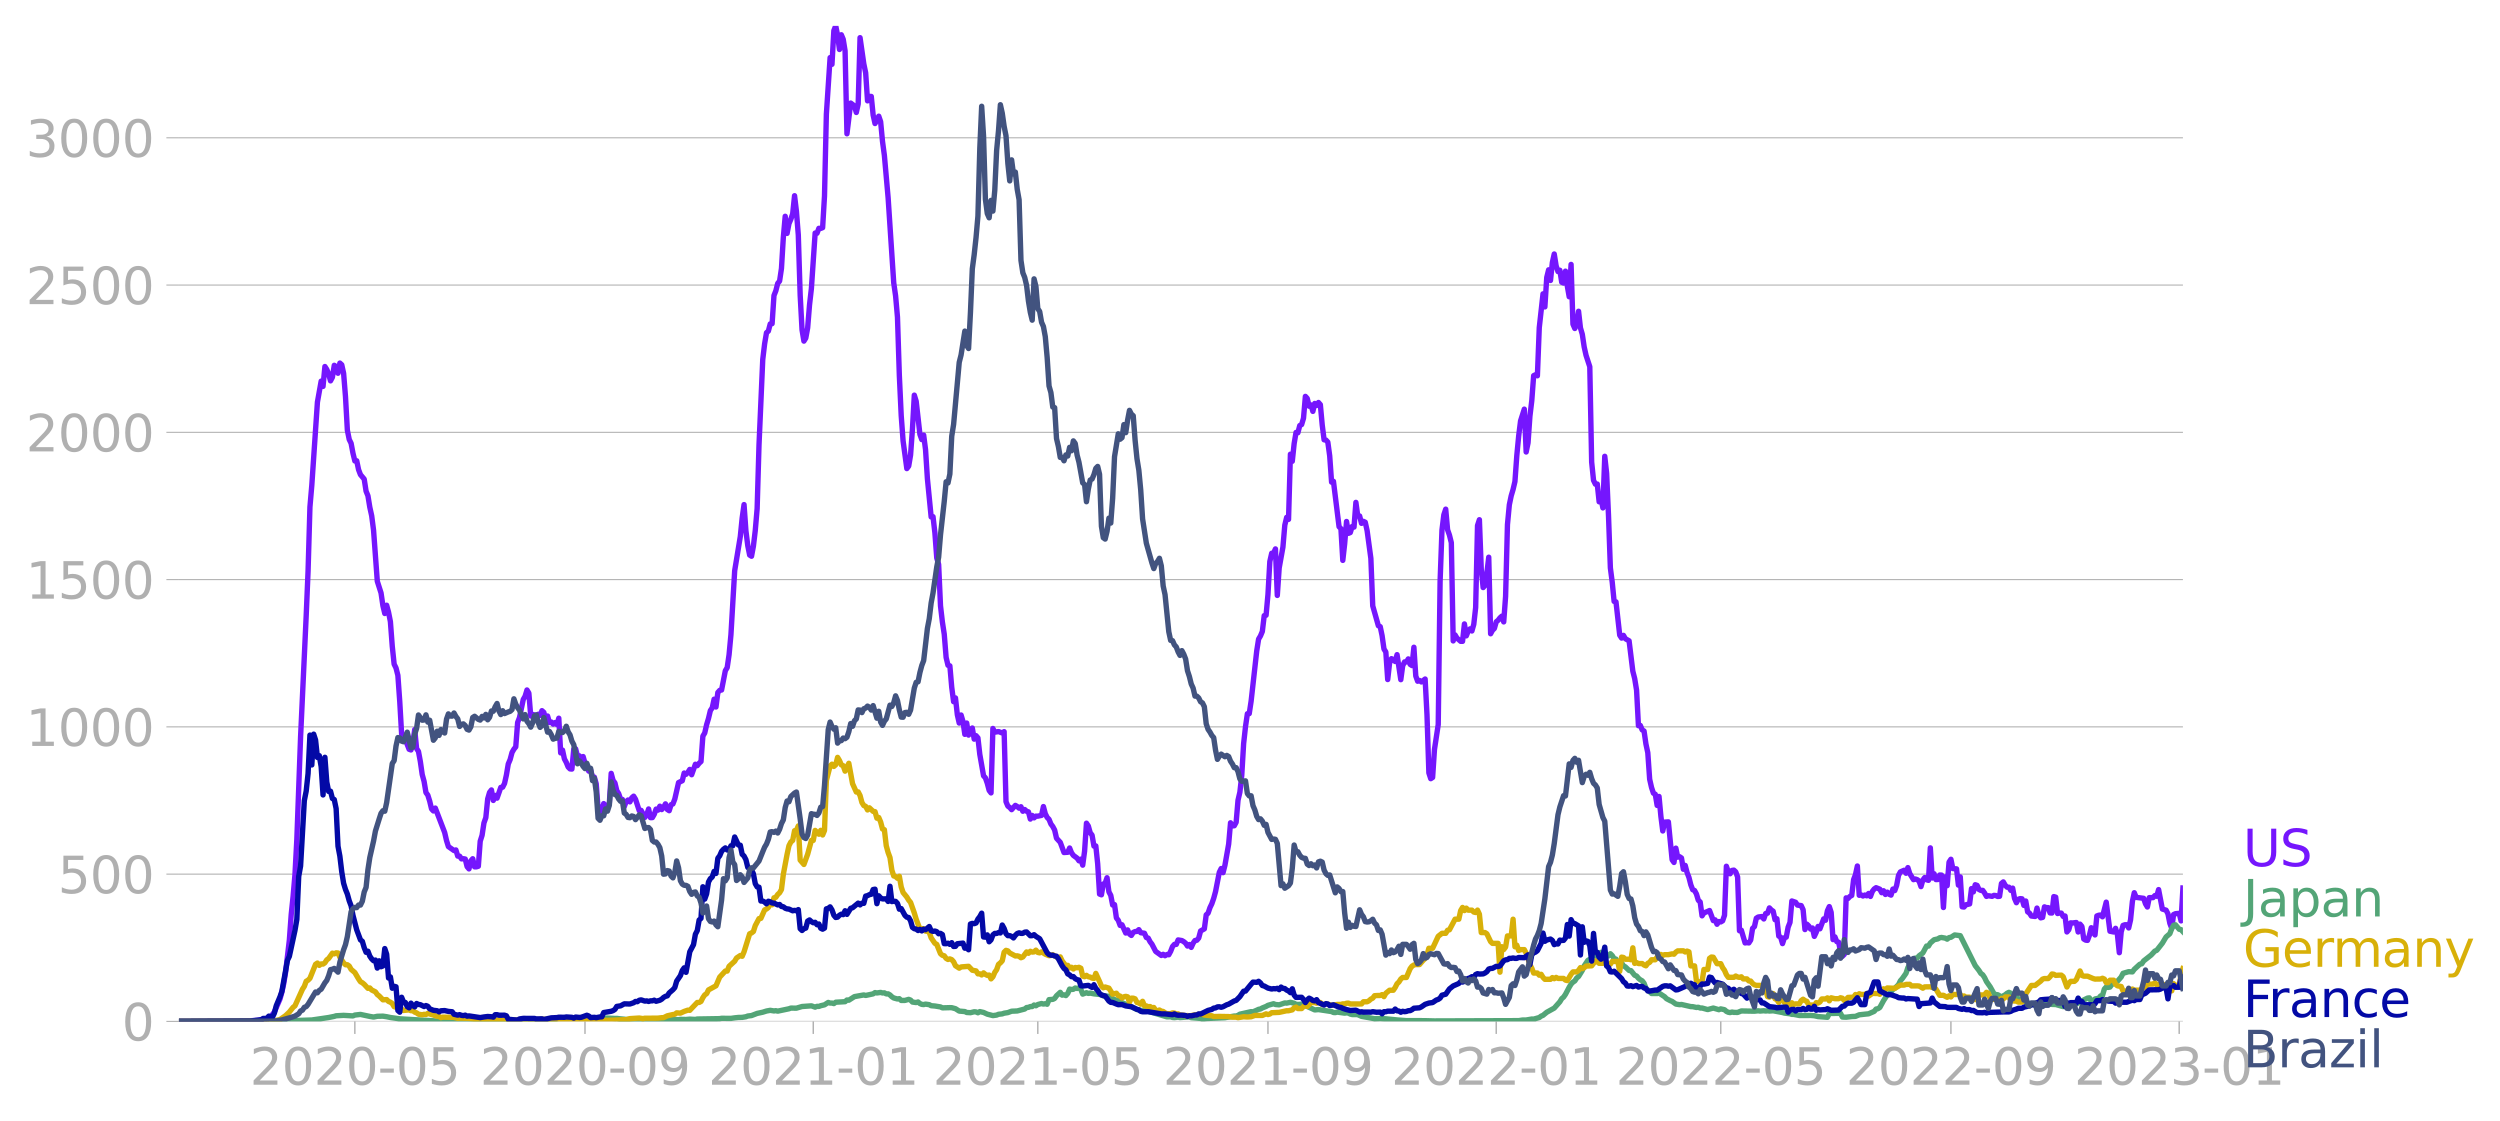 <svg xmlns="http://www.w3.org/2000/svg" xmlns:xlink="http://www.w3.org/1999/xlink" width="928.157" height="416.199" viewBox="0 0 696.117 312.149"><defs><style>*{stroke-linejoin:round;stroke-linecap:butt}</style></defs><g id="figure_1"><path id="patch_1" d="M0 312.15h696.117V0H0v312.15z" style="fill:none"/><g id="axes_1"><path id="patch_2" d="M49.83 284.4h558V7.2h-558v277.2z" style="fill:none"/><g id="matplotlib.axis_1"><g id="xtick_1"><g id="line2d_1"><defs><path id="mf093e65707" d="M0 0v3.5" style="stroke:#b0b0b0;stroke-width:.4"/></defs><use xlink:href="#mf093e65707" x="98.805" y="284.4" style="fill:#b0b0b0;stroke:#b0b0b0;stroke-width:.4"/></g><g id="text_1" style="fill:#b0b0b0" transform="matrix(.14 0 0 -.14 69.557 302.038)"><defs><path id="DejaVuSans-32" d="M1228 531h2203V0H469v531q359 372 979 998 621 627 780 809 303 340 423 576 121 236 121 464 0 372-261 606-261 235-680 235-297 0-627-103-329-103-704-313v638q381 153 712 231 332 78 607 78 725 0 1156-363 431-362 431-968 0-288-108-546-107-257-392-607-78-91-497-524-418-433-1181-1211z" transform="scale(.016)"/><path id="DejaVuSans-30" d="M2034 4250q-487 0-733-480-245-479-245-1442 0-959 245-1439 246-480 733-480 491 0 736 480 246 480 246 1439 0 963-246 1442-245 480-736 480zm0 500q785 0 1199-621 414-620 414-1801 0-1178-414-1799Q2819-91 2034-91q-784 0-1198 620-414 621-414 1799 0 1181 414 1801 414 621 1198 621z" transform="scale(.016)"/><path id="DejaVuSans-2d" d="M313 2009h1684v-512H313v512z" transform="scale(.016)"/><path id="DejaVuSans-35" d="M691 4666h2478v-532H1269V2991q137 47 274 70 138 23 276 23 781 0 1237-428 457-428 457-1159 0-753-469-1171Q2575-91 1722-91q-294 0-599 50Q819 9 494 109v635q281-153 581-228t634-75q541 0 856 284 316 284 316 772 0 487-316 771-315 285-856 285-253 0-505-56-251-56-513-175v2344z" transform="scale(.016)"/></defs><use xlink:href="#DejaVuSans-32"/><use xlink:href="#DejaVuSans-30" x="63.623"/><use xlink:href="#DejaVuSans-32" x="127.246"/><use xlink:href="#DejaVuSans-30" x="190.869"/><use xlink:href="#DejaVuSans-2d" x="254.492"/><use xlink:href="#DejaVuSans-30" x="290.576"/><use xlink:href="#DejaVuSans-35" x="354.199"/></g></g><g id="xtick_2"><use xlink:href="#mf093e65707" id="line2d_2" x="162.889" y="284.4" style="fill:#b0b0b0;stroke:#b0b0b0;stroke-width:.4"/><g id="text_2" style="fill:#b0b0b0" transform="matrix(.14 0 0 -.14 133.64 302.038)"><defs><path id="DejaVuSans-39" d="M703 97v575q238-113 481-172 244-59 479-59 625 0 954 420 330 420 377 1277-181-269-460-413-278-144-615-144-700 0-1108 423-408 424-408 1159 0 718 425 1152 425 435 1131 435 810 0 1236-621 427-620 427-1801 0-1103-524-1761Q2575-91 1691-91q-238 0-482 47Q966 3 703 97zm1256 1978q425 0 673 290 249 291 249 798 0 503-249 795-248 292-673 292t-673-292q-248-292-248-795 0-507 248-798 248-290 673-290z" transform="scale(.016)"/></defs><use xlink:href="#DejaVuSans-32"/><use xlink:href="#DejaVuSans-30" x="63.623"/><use xlink:href="#DejaVuSans-32" x="127.246"/><use xlink:href="#DejaVuSans-30" x="190.869"/><use xlink:href="#DejaVuSans-2d" x="254.492"/><use xlink:href="#DejaVuSans-30" x="290.576"/><use xlink:href="#DejaVuSans-39" x="354.199"/></g></g><g id="xtick_3"><use xlink:href="#mf093e65707" id="line2d_3" x="226.452" y="284.4" style="fill:#b0b0b0;stroke:#b0b0b0;stroke-width:.4"/><g id="text_3" style="fill:#b0b0b0" transform="matrix(.14 0 0 -.14 197.204 302.038)"><defs><path id="DejaVuSans-31" d="M794 531h1031v3560L703 3866v575l1116 225h631V531h1031V0H794v531z" transform="scale(.016)"/></defs><use xlink:href="#DejaVuSans-32"/><use xlink:href="#DejaVuSans-30" x="63.623"/><use xlink:href="#DejaVuSans-32" x="127.246"/><use xlink:href="#DejaVuSans-31" x="190.869"/><use xlink:href="#DejaVuSans-2d" x="254.492"/><use xlink:href="#DejaVuSans-30" x="290.576"/><use xlink:href="#DejaVuSans-31" x="354.199"/></g></g><g id="xtick_4"><use xlink:href="#mf093e65707" id="line2d_4" x="288.973" y="284.4" style="fill:#b0b0b0;stroke:#b0b0b0;stroke-width:.4"/><g id="text_4" style="fill:#b0b0b0" transform="matrix(.14 0 0 -.14 259.725 302.038)"><use xlink:href="#DejaVuSans-32"/><use xlink:href="#DejaVuSans-30" x="63.623"/><use xlink:href="#DejaVuSans-32" x="127.246"/><use xlink:href="#DejaVuSans-31" x="190.869"/><use xlink:href="#DejaVuSans-2d" x="254.492"/><use xlink:href="#DejaVuSans-30" x="290.576"/><use xlink:href="#DejaVuSans-35" x="354.199"/></g></g><g id="xtick_5"><use xlink:href="#mf093e65707" id="line2d_5" x="353.057" y="284.4" style="fill:#b0b0b0;stroke:#b0b0b0;stroke-width:.4"/><g id="text_5" style="fill:#b0b0b0" transform="matrix(.14 0 0 -.14 323.809 302.038)"><use xlink:href="#DejaVuSans-32"/><use xlink:href="#DejaVuSans-30" x="63.623"/><use xlink:href="#DejaVuSans-32" x="127.246"/><use xlink:href="#DejaVuSans-31" x="190.869"/><use xlink:href="#DejaVuSans-2d" x="254.492"/><use xlink:href="#DejaVuSans-30" x="290.576"/><use xlink:href="#DejaVuSans-39" x="354.199"/></g></g><g id="xtick_6"><use xlink:href="#mf093e65707" id="line2d_6" x="416.62" y="284.4" style="fill:#b0b0b0;stroke:#b0b0b0;stroke-width:.4"/><g id="text_6" style="fill:#b0b0b0" transform="matrix(.14 0 0 -.14 387.372 302.038)"><use xlink:href="#DejaVuSans-32"/><use xlink:href="#DejaVuSans-30" x="63.623"/><use xlink:href="#DejaVuSans-32" x="127.246"/><use xlink:href="#DejaVuSans-32" x="190.869"/><use xlink:href="#DejaVuSans-2d" x="254.492"/><use xlink:href="#DejaVuSans-30" x="290.576"/><use xlink:href="#DejaVuSans-31" x="354.199"/></g></g><g id="xtick_7"><use xlink:href="#mf093e65707" id="line2d_7" x="479.141" y="284.4" style="fill:#b0b0b0;stroke:#b0b0b0;stroke-width:.4"/><g id="text_7" style="fill:#b0b0b0" transform="matrix(.14 0 0 -.14 449.893 302.038)"><use xlink:href="#DejaVuSans-32"/><use xlink:href="#DejaVuSans-30" x="63.623"/><use xlink:href="#DejaVuSans-32" x="127.246"/><use xlink:href="#DejaVuSans-32" x="190.869"/><use xlink:href="#DejaVuSans-2d" x="254.492"/><use xlink:href="#DejaVuSans-30" x="290.576"/><use xlink:href="#DejaVuSans-35" x="354.199"/></g></g><g id="xtick_8"><use xlink:href="#mf093e65707" id="line2d_8" x="543.225" y="284.4" style="fill:#b0b0b0;stroke:#b0b0b0;stroke-width:.4"/><g id="text_8" style="fill:#b0b0b0" transform="matrix(.14 0 0 -.14 513.977 302.038)"><use xlink:href="#DejaVuSans-32"/><use xlink:href="#DejaVuSans-30" x="63.623"/><use xlink:href="#DejaVuSans-32" x="127.246"/><use xlink:href="#DejaVuSans-32" x="190.869"/><use xlink:href="#DejaVuSans-2d" x="254.492"/><use xlink:href="#DejaVuSans-30" x="290.576"/><use xlink:href="#DejaVuSans-39" x="354.199"/></g></g><g id="xtick_9"><use xlink:href="#mf093e65707" id="line2d_9" x="606.788" y="284.4" style="fill:#b0b0b0;stroke:#b0b0b0;stroke-width:.4"/><g id="text_9" style="fill:#b0b0b0" transform="matrix(.14 0 0 -.14 577.54 302.038)"><defs><path id="DejaVuSans-33" d="M2597 2516q453-97 707-404 255-306 255-756 0-690-475-1069Q2609-91 1734-91q-293 0-604 58T488 141v609q262-153 574-231 313-78 654-78 593 0 904 234t311 681q0 413-289 645-289 233-804 233h-544v519h569q465 0 712 186t247 536q0 359-255 551-254 193-729 193-260 0-557-57-297-56-653-174v562q360 100 674 150t592 50q719 0 1137-327 419-326 419-882 0-388-222-655t-631-370z" transform="scale(.016)"/></defs><use xlink:href="#DejaVuSans-32"/><use xlink:href="#DejaVuSans-30" x="63.623"/><use xlink:href="#DejaVuSans-32" x="127.246"/><use xlink:href="#DejaVuSans-33" x="190.869"/><use xlink:href="#DejaVuSans-2d" x="254.492"/><use xlink:href="#DejaVuSans-30" x="290.576"/><use xlink:href="#DejaVuSans-31" x="354.199"/></g></g></g><g id="matplotlib.axis_2"><g id="ytick_1"><path id="line2d_10" d="M49.83 284.4h558" clip-path="url(#p28bd64327b)" style="fill:none;stroke:#b0b0b0;stroke-width:.3;stroke-linecap:square"/><g id="line2d_11"><defs><path id="m4c06b4d1e9" d="M0 0h-3.5" style="stroke:#b0b0b0;stroke-width:.3"/></defs><use xlink:href="#m4c06b4d1e9" x="49.83" y="284.4" style="fill:#b0b0b0;stroke:#b0b0b0;stroke-width:.3"/></g><use xlink:href="#DejaVuSans-30" id="text_10" style="fill:#b0b0b0" transform="matrix(.14 0 0 -.14 33.922 289.719)"/></g><g id="ytick_2"><path id="line2d_12" d="M49.83 243.394h558" clip-path="url(#p28bd64327b)" style="fill:none;stroke:#b0b0b0;stroke-width:.3;stroke-linecap:square"/><use xlink:href="#m4c06b4d1e9" id="line2d_13" x="49.83" y="243.394" style="fill:#b0b0b0;stroke:#b0b0b0;stroke-width:.3"/><g id="text_11" style="fill:#b0b0b0" transform="matrix(.14 0 0 -.14 16.108 248.713)"><use xlink:href="#DejaVuSans-35"/><use xlink:href="#DejaVuSans-30" x="63.623"/><use xlink:href="#DejaVuSans-30" x="127.246"/></g></g><g id="ytick_3"><path id="line2d_14" d="M49.83 202.388h558" clip-path="url(#p28bd64327b)" style="fill:none;stroke:#b0b0b0;stroke-width:.3;stroke-linecap:square"/><use xlink:href="#m4c06b4d1e9" id="line2d_15" x="49.83" y="202.388" style="fill:#b0b0b0;stroke:#b0b0b0;stroke-width:.3"/><g id="text_12" style="fill:#b0b0b0" transform="matrix(.14 0 0 -.14 7.2 207.707)"><use xlink:href="#DejaVuSans-31"/><use xlink:href="#DejaVuSans-30" x="63.623"/><use xlink:href="#DejaVuSans-30" x="127.246"/><use xlink:href="#DejaVuSans-30" x="190.869"/></g></g><g id="ytick_4"><path id="line2d_16" d="M49.83 161.382h558" clip-path="url(#p28bd64327b)" style="fill:none;stroke:#b0b0b0;stroke-width:.3;stroke-linecap:square"/><use xlink:href="#m4c06b4d1e9" id="line2d_17" x="49.83" y="161.382" style="fill:#b0b0b0;stroke:#b0b0b0;stroke-width:.3"/><g id="text_13" style="fill:#b0b0b0" transform="matrix(.14 0 0 -.14 7.2 166.701)"><use xlink:href="#DejaVuSans-31"/><use xlink:href="#DejaVuSans-35" x="63.623"/><use xlink:href="#DejaVuSans-30" x="127.246"/><use xlink:href="#DejaVuSans-30" x="190.869"/></g></g><g id="ytick_5"><path id="line2d_18" d="M49.83 120.376h558" clip-path="url(#p28bd64327b)" style="fill:none;stroke:#b0b0b0;stroke-width:.3;stroke-linecap:square"/><use xlink:href="#m4c06b4d1e9" id="line2d_19" x="49.83" y="120.376" style="fill:#b0b0b0;stroke:#b0b0b0;stroke-width:.3"/><g id="text_14" style="fill:#b0b0b0" transform="matrix(.14 0 0 -.14 7.2 125.695)"><use xlink:href="#DejaVuSans-32"/><use xlink:href="#DejaVuSans-30" x="63.623"/><use xlink:href="#DejaVuSans-30" x="127.246"/><use xlink:href="#DejaVuSans-30" x="190.869"/></g></g><g id="ytick_6"><path id="line2d_20" d="M49.83 79.37h558" clip-path="url(#p28bd64327b)" style="fill:none;stroke:#b0b0b0;stroke-width:.3;stroke-linecap:square"/><use xlink:href="#m4c06b4d1e9" id="line2d_21" x="49.83" y="79.37" style="fill:#b0b0b0;stroke:#b0b0b0;stroke-width:.3"/><g id="text_15" style="fill:#b0b0b0" transform="matrix(.14 0 0 -.14 7.2 84.69)"><use xlink:href="#DejaVuSans-32"/><use xlink:href="#DejaVuSans-35" x="63.623"/><use xlink:href="#DejaVuSans-30" x="127.246"/><use xlink:href="#DejaVuSans-30" x="190.869"/></g></g><g id="ytick_7"><path id="line2d_22" d="M49.83 38.364h558" clip-path="url(#p28bd64327b)" style="fill:none;stroke:#b0b0b0;stroke-width:.3;stroke-linecap:square"/><use xlink:href="#m4c06b4d1e9" id="line2d_23" x="49.83" y="38.364" style="fill:#b0b0b0;stroke:#b0b0b0;stroke-width:.3"/><g id="text_16" style="fill:#b0b0b0" transform="matrix(.14 0 0 -.14 7.2 43.683)"><use xlink:href="#DejaVuSans-33"/><use xlink:href="#DejaVuSans-30" x="63.623"/><use xlink:href="#DejaVuSans-30" x="127.246"/><use xlink:href="#DejaVuSans-30" x="190.869"/></g></g></g><path id="line2d_24" d="m49.83 284.4 18.235-.082 2.605-.152 1.042-.012 1.042-.117 1.563-.211 1.042-.668 1.042-1.37 1.563-3.633.521-1.874.521-2.414.521-3.198 1.042-8.916.522-7.147.52-5.002.522-6.093.52-9.794 1.043-28.54 1.563-33.754.52-12.372.522-17.89.52-6.034 1.564-23.163 1.042-5.834.52 1.464.522-5.53.52.809.522 1.288.52 1.887.522-.984.52-3.34.522.34.52 1.863.522-2.823.52.468.522 2.39.52 6.467.522 9.362.52 2.577.522 1.066.52 2.765.522 2.156.52-.047.522 2.484.52 1.37 1.043 1.242.52 3.351.522 1.3.52 3.187.522 2.367.52 4.03 1.043 14.212 1.042 3.257.52 3.538.522 2.18.52-2.297.522 1.921.52 2.637.522 6.877.521 4.967.521 1.067.521 2.062.521 7.287.521 9.08.521.21 1.563 3.996.521.187.521-1.956.521-3.726.521 5.296.521.796.521 2.8.521 3.632.521 1.91.521 3.105.521.726.521 1.664.521 2.19.521.551.521-.796 2.605 6.795.521 2.25.521 1.675 1.563 1.101.521-.164.521 1.71.521.024.521.75.521-.047.521.094.521 2.12.521.621.521-2.237.521-.586.521 2.25h.521l.521-.165.521-6.97.521-1.641.521-3.445.521-1.476.521-5.225.521-1.804.521-.68.521 2.917.521-1.394.521.762 1.042-2.988.521-.07.521-1.031.521-2.355.521-3.081.521-1.23.521-1.957.522-.914.52-.656.522-6.795.52-1.36 1.043-5.037.52-.914.522-1.734.52.867.522 6.397.52-.457.522.14.52 1.266.522-1.453.52.316.522-1.312.52.469.522 2.038.52-1.019.522 1.804.52-.14.522.597.52-.445.522.55.52-1.757.522 9.654.52-.773.522 2.449.52.972.522 1.277.52.527.522.047.52-5.541.522-.082.52 2.026.522-.082.52.774.522-.574.52 1.827 1.043 2.215.52-.34.522 1.98.52.047.522 1.863.52 6.959.522-.539.52 1.324.522-2.238 1.042 1.148.52-1.148.522-8.412.52 1.957.522.69.521 2.157.521.831.521 1.512.521.105.521 1.992.521-1.383.521-.445.521.516.521-1.125.521-.457.521.844 1.042 3.198.521-.094 1.042 1.957.521-.762.521-1.581.521 2.413.521-.011.521-.903.521-1.464.521.293.521-1.102.521.938.521-.61.521-.972.521 1.558.521.34.521-1.664.521-.222.521-1.36 1.042-4.58 1.042-.516.521-2.144.521.352.521-.54.521-.82.521 1.477 1.042-2.917.521.386.521-.668.521-.48.521-7.065.521-.89.521-2.296.521-1.734.521-2.191.521-.773.521-2.402.521 2.167.521-4.03.521-.598.521-.105 1.042-5.366.521-.867.521-3.585.521-5.589 1.042-17.808 1.564-9.501.52-5.167.522-3.738.52 7.276.522 4.17.52 2.602.522.328.52-2.789.522-4.381.52-6.08.522-17.75 1.042-23.784.52-4.358.522-3.093.52-.457.522-1.992.52-.082.522-7.838.52-1.312.522-2.062.52-.633.522-3.526.52-8.623.522-5.893.52 4.756.522-2.706.52-1.207.522-1.535.52-5.038.522 4.359.52 6.56.522 16.766.52 9.654.522 3.14.52-.843.522-2.847.52-6.386.522-4.592 1.042-15.419.52.059.522-1.37.52.023.522-.211.52-8.775.522-22.823 1.042-15.746.52 1.862.522-9.384.52-1.324.522 2.624.521 3.949.521-4.09.521 1.254.521 3.234.521 23.08 1.042-8.552 1.042.785.521 1.827.521-2.354.521-18.465 1.042 7.276.521 2.507.521 7.803.521-1.23.521.011.521 5.19.521 2.344.521-.89.521-1.149.521 1.523.521 5.495.521 3.878 1.042 11.798 1.563 23.701.521 3.644.521 5.893.521 16.262.521 11.177.521 7.041 1.042 7.71.521-.692.521-3.081.521-7.194.521-9.478.521 1.699 1.042 9.22.521 1.453.521-1.253.521 4.042.521 8.13 1.042 10.615.521-.07.521 4.499.521 7.006.521 1.78.521 11.553.521 4.475.521 3.41.521 6.467.521 2.19.521.153.521 5.975.521 4.007.521-1.043.521 4.687.522 2.308.52-2.238.522 1.78.52 3.598.522-3.14.52 3.35.522-1.558.52-.41.522 3.093.52-.96.522.62.52 4.581 1.043 5.964.52.574.522 1.511.52 1.992.522.691.52-17.937.522 1.031 1.042-.176 1.042.399.52-.375.522 19.507.52 1.23.522.387.52.597 1.043-1.183.52.316.522.457.52-.398.522 1.253.52-.48.522.48.52.176.522 2.004.52-1.008.522.668.52-.48.522.011 1.042-.222.52-2.45.522 1.993.52 1.03.522.54.52 1.288.522.703.52.984.522 2.285 1.042 1.137 1.042 2.835 1.042-.07.521-1.184.521 1.312.521.738 1.042.762.521.75.521-.457.521 1.664.521-3.878.521-7.803.521.785.521 1.874.521.668.521 3.046.521-.047.521 4.98.521 8.423.521.211.521-2.999.521-.246.521-1.511.521 3.925.521.995.521 2.672.521-.106.521 3.702.521.668.521 1.418.521-.176 1.042 2.296.521-.867.521 1.149.521.386.521-.832.521-.246.521-.035.521-.492.521.844 1.042.152.521 1.183.521.176.521 1.008.521.68 1.042 2.014 1.563 1.125.521-.316.521.386.521-.328.521.059.521-.95.521-1.335.521-.597h.521l.521-1.242 1.043.176.52.304.522.434.52.785.522-.422.52.797.522-1.16.52-.75.522-.082.52-.61.522-1.968 1.042-.585.52-3.902.522-.468.52-1.535.522-1.09.52-1.5.522-1.91 1.042-5.342.52-1.054.522 1.148.52-2.039 1.043-5.916.52-5.928.522.867.52-.047.522-.961.52-6.14.522-2.249.52-4.674.522-8.846.52-4.721.522-3.597.52-.035.522-3.457 1.563-14 .52-3.292.522-.88.52-1.241.522-4.417.52-.105.522-5.753.52-9.197.522-2.308.52-.012.522-1.195.52 12.946.522-7.638 1.042-5.811.521-6.105.521-2.179.521.563.521-18.148.521 1.968.521-4.92.521-3.106.521.082.521-2.003.521-.281.521-1.758.521-6.08.521.562.521 2.168.521-.352.521 1.793.521-2.203.521.563.521-.832.521.597.521 5.647.521 4.136.521.082.521.574.521 3.831.521 7.311.521-.234 1.563 12.63.521.574.521 8.81.521-4.628.521-6.198.521 3.304.521-.222.521-1.687.521.164.521-6.878.521 3.785h.521l.521 2.05.521-.562.521.257.521 2.344 1.042 7.72.521 13.216 1.563 5.53.521.258.521 2.507.521 3.714.521.843.521 7.663.521-4.57.521-1.241.521.316.521.469.521-1.898 1.042 6.959.521-3.855.522-1.09.52.012.522-.843.52 1.523.522.328.52-5.096.522 8.002.52 1.452.522-.21.52.41 1.043-.809.52 9.97.522 16.168.52 1.606.522-.34.52-7.827 1.043-6.9.52-39.846.522-14.317.52-4.23.522-1.581.52 5.729.522 1.5.52 2.108.522 27.345.52-1.663.522.878 1.042.903h.52l.522-4.84.52 3.317.522-1.301.52-.644.522.585.52-1.85.522-4.652.52-22.858.522-1.617.52 13.767.522 5.12.52-.586.522-3.445.52-4.417.522 21.312.52-.973.522-.492.52-1.863.522-.421.52-.68.522-.469.521 1.594.521-7.088.521-20.011.521-5.507.521-2.495.521-1.758.521-2.237.521-7.23.521-5.447.521-4.183 1.042-3.28.521 11.927.521-2.554.521-7.393.521-4.347.521-6.96.521-.257.521.293.521-13.403 1.042-9.408.521 3.632.521-8.213.521-2.109.521 2.953.521-5.003.521-2.355.521 3.269.521 1.617.521-.364.521 3.34.521.222.521-3.304.521 4.171.521 2.952.521-8.997.521 16.625.521 1.206.521-1.359.521-3.433.521 4.617.521 1.792.521 3.503.521 2.343 1.042 3.187.521 26.549.521 5.084.521 1.066.521-.035.521 4.944.521-.89.521 2.59.521-14.365.521 4.745.521 11.716.521 14.61.521 4.019.521 5.307.521.129 1.042 9.29.521.797.521-.75.521.914 1.043.598 1.042 8.47.52 2.05.522 3.223.52 9.888.522-.07.52 1.23.522.328.52 3.597.522 2.437.52 7.393.522 2.296.52 1.57.522.316.52 3.105.522-2.496.52 5.53.522 4.077.52-2.46 1.043-.07 1.042 10.556.52.738.522-3.972.52 2.508.522-.13.52.352.522 3.14.52-1.066.522 2.003.52 1.348.522 2.062.52 1.347.522.223.52.972.522 1.746.52.48.522 3.855.52-.82 1.043-.41.52-.247 1.043 2.8.52-.199.522 1.219.52-.75.522.105.52-.316.522-1.523.521-13.66.521 1.522.521.563.521-.926.521-.082.521.48.521 1.418.521 14.985.521-.153 1.042 3.539.521-.082.521.082.521-.809.521-3.233.521-.516.521-2.32.521-.34 1.042-.128.521.668.521-1.5.521-.105.521-1.465.521.562.521.352.521 2.366.521-.269.521 4.827.521.316.521 1.781.521-1.605.521-.2.521-2.764.521-1.336.521-5.963 1.042.363.521.785 1.042.14.521 1.137.521 5.53.521-1.5.521.492.521.867.521-.292.521 2.331.521-1.113.521-1.652.521.656 1.042-2.753.521.375.521-2.648.521-1.148.521 1.605.521 7.58.521-.761.521 1.324.521.175.521 2.566.521 1.347.521-.527.521-15.746.521.176.522-.563.52-.28.522-4.418.52-1.382.522-2.402.52 8.154.522-.117.52.316.522-.27.52.212.522-.645.52.82.522-1.394.52-.68.522-.362 1.042.421.52.973.522-.54.52 1.032.522-.644.52.597.522.223.52-1.676.522.41.52-1.44.522-2.79.52-.96 1.043-.457.52.832.522-1.57.52 1.664 1.043 1.687.52-.176.522.176.52.398.522 1.535.52-1.816.522-.703.52.621.522.152.52-9.033.522 8.389.52-1.183.522 1.616.52-.011.522-1.254.52.024.522 9.02.52-8.54.522 2.46.52-6.56.522-.786.521 2.578 1.042.094.521 4.522.521-2.285.521 8.319.521.07.521-.621 1.042-.246.521-4.265.521.914.521-1.991.521.187.521 1.125.521.27.521-.013.521.739.521.937.521-.188 1.042.176.521-.27.521.048.521.257.521-.047.521-3.573.521-.433.521.925.521.539.521.012.521.878.521-.62.521 2.858.521 1.195.521-.949.521-.187.521.058.521 1.828.521-1.218.521 3.01.521.364.521.808 1.042.117.521-2.331.521 2.015.521.703.521-.129.521-2.929.521.223.521-.012.521 1.476.521.024.521-4.57.521.153.521 4.557.521-.14.521.035.521.914.521-.118.521 4.44.521-.62.521-1.91.522.035 1.042-.129.52 2.637.522-2.18.52.633.522 3.503.52.316.522.059.52-1.382.522-2.133.52 1.242.522.762.52-5.284.522-.2.52-.058.522.492 1.042-4.077 1.042 8.096 1.042.21.52-1.019.522 1.805.52 4.979.522-5.8.52-1.792.522-.188h.52l.522.89.52-2.237.522-5.178.52-2.39.522 1.288 2.084.27.52 1.535.522.878.52-2.6h1.043l.52-.575.522.188.52-1.851 1.043 5.412 1.042.317.52 1.019.522 2.636.52 1.383.522-3.82.521-.234 1.042-.106.521 2.098.521-9.15h0" clip-path="url(#p28bd64327b)" style="fill:none;stroke:#7516fd;stroke-width:1.5;stroke-linecap:square"/><path id="line2d_25" d="m49.83 284.4 22.403-.094 2.605-.14 2.605.07 2.084.012 7.295-.235 3.126-.457 1.563-.234 1.563-.316.52-.164 2.085-.117 2.605.152.52-.234 1.564-.176 2.605.55 1.042.176 1.042-.21 1.563-.036 1.042.153 1.042.222 2.605.363 9.9.574 2.604-.035.521-.175 2.084.035 1.042-.047.521.222 2.084.036 3.126.058 2.605-.023 8.858-.082 1.563-.059 1.042.035 3.647-.246 2.605-.082 2.084-.363 1.042-.105 1.042-.059 2.605.082 2.605-.187 2.084.093 1.042.106 1.563-.047.52.094 1.043-.024 2.084.094.521-.012 1.042.129 1.042.094.521.082h1.042l2.084-.047 2.605-.012 1.042.082 4.69.14 1.041-.14 1.563.012.521.023.521-.093 1.563.035 1.042-.094 1.563.082.521-.117 6.252-.106.521-.093 2.605.023 1.042-.152 1.043-.106 1.042-.023 1.042-.176.52-.199 1.043-.129 1.563-.597 1.563-.34 1.042-.328 1.042-.188 1.042.164.52-.07.522.129 3.126-.656.52-.188 1.564.012 1.563-.457 2.605-.187 1.042.363.52-.234.522.035.52-.2 1.043-.245 1.042-.668.52.176h.522l.52.14.522-.375 2.605-.152.521-.469.521.059 1.563-.996 2.605-.469.521.141 2.084-.445.521-.352.521.106 1.042-.153.521.153.521-.035.521.292.521-.011.521.304.521.504.521.34 1.042.281.521-.082.521.492 1.042-.012 1.042-.292.521.199.521.55 1.042.141.521-.164.521.433.521.235.521.058.521-.129 1.042.153.521.293 1.042.082 1.563.257.521.258 2.084-.058.521.011 1.042.281 1.043.668 1.563.13.52.257 1.043.059 1.042-.258.52.047.522.234.52-.328 1.043.234 1.042.48 1.563.399 1.042-.14.52-.223 1.043-.117.52-.188 1.043-.164 1.042-.387 1.563-.07 1.042-.27 1.042-.269.52-.41.522-.058.52-.211.522-.012.52-.422.522.2.52-.34 1.043-.282.52.153.522-.106.52.153.522-1.277 1.042-.082.52-.258.522-.738 1.042-.961.521.785.521-.094.521.211.521-.597.521-1.207.521.105.521-.047.521-.363.521.13.521-.177.521.434.521 1.312 1.042-.387.521.2.521-.094 1.042.21 1.563.165.521.105.521.317 1.563.07.521.199.521.469.521.27 1.042.315.521.176.521.375 1.563.644.521.317.521.14 1.563.809.521.058.521.2.521-.012.521.117.521-.035 5.731 1.71 1.042-.023.521.187.521.047 1.042-.129.521.118 2.085-.164h.52l.522.187 2.605.21.52.13 1.043-.106 5.21-.222 2.605-.469.52-.012.522-.175.52-.328 3.127-.703.52.058 1.043-.457.52-.246.522-.093.52-.293 1.043-.422.52-.305 1.564-.445.52.21 1.043.095 1.563-.528.521.047 1.042-.222 1.042.257.521.293.521.047 1.042-.082.521.305.521.094 2.605 1.206 1.042-.093 3.647.55.521.258.521.035.521-.14 2.084.292.521-.082.521.07.521.27.521.129h1.042l.521.035 1.042.469 1.563.281 2.084.375 1.563-.059 1.563.082 3.126.317 2.606.199 1.563-.012 3.647.024 2.605.07 23.445-.082 1.042-.164 1.042-.012 1.563-.27.521.024 1.563-.445.521-.387.521-.222 1.042-.856 2.084-1.16 1.563-1.757.521-.867.521-.445.521-.762 1.042-1.98.521-.867.521-.55.521-.34.521-.808.521-.422 1.042-1.699.521-1.254 1.042-1.558 1.042-.539.521-1.007.521-.188.521.762.521-.797.521-.445.521.176.521-.293.521.984.521.129.521-.61.521.516.521.843.521.141.521.914.521-.129.521.258.521.82.521.293 1.043.996.52.047 1.043 1.3.52.2.522.62.52.434.522.28.52.68.522 1.371 1.563 1.488 1.563.012.52-.13 1.564 1.02.52.54 1.043.55.52.21 1.043.739 1.042.175.52-.058 2.606.597.52.012 1.043.223.52-.059.522.211h.52l1.564.434 1.563-.422 1.563.457.52-.223 1.043.223.521.468.521.246.521.094.521-.152.521.093 1.042.012 1.042-.41 3.647.07 1.042-.117.521.082 1.042-.093.521.082.521-.07.521.07 1.042-.07 2.605.491.521.153 1.563.187.521.176h.521l1.563.304h1.042l1.042.012 1.042-.023 1.042.082 1.042.234 2.605.2.521-1.067 3.126-.035.521 1.031 1.042.047 1.564-.188 1.042-.046 1.042-.434 1.563-.176 1.042-.105 1.563-.68.52-.644.522-.094.52-.34 1.043-1.91 1.042-1.593.52-.304 1.043-1.207.52-.328 1.043-1.02.52-1.077.522-.598 1.042-1.476.52-1.582.522-.96.52-.528.522.047.52-1.218.522-.012.52-.632 1.043-.785 1.042-1.934.52.024.522-.855 1.042-.914 1.042-.235.52-.316.522-.082 1.042.188.52.28.522-.433.521-.082 1.042-.656 1.563.2 4.168 8.341 1.042 1.347.521.82.521.375.521.797.521 1.09 1.042 1.488 1.042 1.874.521.27.521.035 1.042.609 1.042-.574.521-.434.521-.257.521.246.521.468.521.258 1.563 1.125.521.164.521.035.521.445 1.042.387 1.563.422.521.351.521-.34.521-.164.521.082 1.563-.14.521-.176.521.21 1.042.013 1.563.445.521.14.521-.164 1.563-.105.522-.164.52-.047 1.564-.75 1.042-.62 1.042-.516.52-.07.522.937.52-.164.522-.469 1.042-.2.52-.643.522-.106.52-1.804.522-.574.52.117.522-.094.52-.738.522-.234.52-.54.522-.105 1.042-1.195.52-1.019 1.564-.457 1.042.059.52-.715 1.564-1.43.52-.116.522-.785 2.084-1.64 1.042-1.114.52-.199 1.564-1.992 1.042-1.745 1.042-.902.52-1.395.522-.949.521-.128 1.042 1.241.521.106.521.562h0" clip-path="url(#p28bd64327b)" style="fill:none;stroke:#53a577;stroke-width:1.5;stroke-linecap:square"/><path id="line2d_26" d="m49.83 284.4 23.966-.094 1.042-.035 1.563-.047 1.563-.328 1.563-1.101 1.042-.996 1.043-1.312.52-.41 2.085-4.628.52-.808.522-1.406.52-.305.522-.527 1.563-3.89.52-.351.522.644.52-.398.522.035.52-.363.522-.809.52-.386 1.043-1.477.52.188.522-.281.52.047.522 1.171 1.042 1.582.52.515h.522l.52.363.522.926 1.042.89 1.042 1.77.52.785.522.28.52.434 1.043 1.125.52-.105.522.562 1.042.515.52.75.522.399 1.042 1.077 1.042-.07.52.516.522.21.521.375.521.867.521.176 1.042.152 1.042.739 1.563-.164.521.234.521-.012.521.398.521.211.521.375 1.042.153.521-.13.521.06.521-.305 1.563.457 1.042.363.521.023.521.328.521-.14 3.126.07 1.042.281.521-.058 1.042.011 1.563.047 3.647.234h1.042l2.084.082 1.042.165 3.647.082 1.564-.13 3.647.13 1.563-.2 1.563-.082.52-.093 2.085.222.52-.07 1.043.082 6.252.082.52.07 2.606-.164 5.21.14 5.21-.198 1.042-.282 2.605-.164 1.042.164.521-.117h1.563l2.084-.023 1.042-.117.521-.012 1.042-.516 1.563-.351.521-.07.521-.399 1.042.082 1.042-.48 1.042-.363.521.058 2.084-2.19h.521l.521-.293.521-1.043.521-.773.521-.34.521-1.043 2.084-1.148 1.042-2.425 1.563-1.687.521.011.521-1.323 1.563-1.43.522-.89 1.042-.692.52.211.522-1.23 1.563-5.026.52-.234.522-.41.52-1.629 1.043-1.956.52-.07 1.043-2.356.52-.257.522-.41.52-1.207.522.457.52-1.945.522-.152.52-.774.522-.48.52-.902.522-4.241 1.042-5.542.52-2.413.522-1.031.52-.446.522-2.706.52-.117.522-1.219.52 9.525 1.043 1.207 1.042-2.847 1.042-3.854h.52l.522-2.777 1.042 1.054.52-1.078.522 1.29.52-1.243.522-13.918 1.042-4.066.52-.48.522.62.52-.48.522-2.038.521.879.521 1.206.521.235.521 1.511 1.042-2.18 1.042 5.683 1.042 2.308.521-.035.521 1.008.521 1.944.521.844.521.234.521.996.521-.586 1.042.985.521.082.521 1.816.521-.188.521 1.23.521 1.969.521.199.521 4.452.521 1.898.521 1.406.521 3.503.521 1.617.521.152.521.492.521-.55.521 2.963.521 1.547 1.042 1.277.521.855.521.633 1.042 2.94.521 1.746 1.042 2.754.521-.141.521.023.521.668.521.047.521.305.521 1.523 1.042 1.523.521.304 1.042 2.59.521.445.521.14.521.715.521.305.521-.153.521.2.521.597.521 1.101 1.043.68.52-.34 2.085-.175 1.042 1.09 1.042.187.52.82.522-.012.52.316.522-.574.52.434.522.257.52-.082.522 1.055.52-.574.522-1.23.52-.75.522-1.476.52-.422.522-.574.52-2.39.522-.516.52.152.522.575 1.563.831.52-.035.522.13.52.397.522-.21 1.042-1.406.52.375.522-.551.52.223.522-.06.52-.48.522.633.52.117.522-.28 1.042.655 1.042.422.52-.07.522-.2 1.563.926.521-.328.521 1.101 1.042 1.371.521-.117.521.726.521-.187.521.48.521-.421.521.082.521-.13.521.247.521 2.202.521.164.521-.375.521.399.521.082.521.304.521.082.521-1.405 1.042 2.272.521 1.242.521.48.521-.21 1.042.316 1.042 1.687 1.042-.27.521.657.521.14.521.551.521-.351.521-.13.521.13.521 1.51.521-1.136h.521l.521.188.521 1.008.521.14.521.34.521-.797.521 1.254.521.023.521.235.521-.059.521.351.521-.082.521.797.521.094.521-.188.521.305.521.094.521.375.521.234h1.042l.521-.223.521.059.521.234.521-.011.521.363h1.043l.52.199.522-.094.52.106 1.564-.305 1.042-.105 1.042-.07.52.245 2.085.188.52.222 1.564-.035 2.605.047 1.042.164h1.042l.52.14 1.564-.257 1.042.07 1.042-.07 1.042-.363h2.084l1.042-.445.52.187.522-.14.52-.364 2.085-.094 2.084-.456h.521l1.042-.246.521-.563.521-.21.521.41h1.042l.521-.575.521-.152.521.14 1.042-1.077h1.042l.521.164.521-.235.521.047.521.563 1.042-.094h.521l1.042.34 1.563-.27h1.042l.521-.164.521.024.521-.188.521-.047.521.246 3.126-.011.521-.598h1.042l.521-.281.521-.469.521-.258.521-.69 1.042-.06h.521l.521-.234.521.551.521-.937 1.042-.844h1.042l.521-.773.521-1.031.521-.492.521-.82.521-.434h1.043l1.042-2.46.52-.68.522-.34.52-.117h1.043l1.042-1.206.52-.48.522-1.02.52-1.828h1.043l1.563-3.339 1.042-.82h1.042l.52-.855.522-.129 1.563-2.952h1.042l.52-2.402.522-.867.52.867.522-.668.52.55h1.043l.52.528.522.129.52-.668.522 1.136.52 5.12h1.043l.52.34 1.043 2.18.52.491h1.564l.52 8.014.522-7.088.521.797.521-.703.521-3.093h1.042l.521-4.652.521 7.674.521-.445.521 1.488.521-.258h1.042l.521.996 1.042 3.21.521.961.521 1.36h1.042l.521.597.521-.246.521.855.521.539h1.563l.521-.48.521.304.521-.351.521.28h1.563l.521.47.521.128 1.042-1.757.521-.656h1.042l.521-.422.521-.773.521.293.521-.27.521-.445 1.563-.082 1.042-1.347.521.21.521.446h1.042l.521-.305.521.832.521-.024.521-.28.521-.762 1.563.011.521 2.754.521-3.949.521.094.521.492h1.043l.52.14.522-3.315.52 4.323.522-.222.52.27h1.043l.52.41.522.222.52-.703.522-.258.52-.726h1.043l.52-.75.522-.504.52-.222.522.246.52-.188h1.043l1.042-.222.52.093.522-.574.52-.351 1.564-.012.52.316.522-.246.52.211.522 3.913h1.042l.52 4.195 1.043.351.52-.164.522-3.386h1.042l.52-3.093.522-.375.52.059 1.043 1.792h1.042l.52 1.113.522.75.521 1.195.521.738h1.563l.521-.351.521.258.521.117.521-.164.521.586h1.042l.521.562.521.035.521.668.521.375.521.152h1.042l.521.34.521.656.521.187.521 1.934.521.152.521-.973h.521l.521 1.43.521.27.521.784.521-1.535.521.551.521.973h1.042l.521.714.521-.632.521.48.521-.176h1.042l.521-.914.521-.375.521.387.521.2.521 1.018h1.042l.521.235.521-.879.521.094.521-.293.521-.832h1.042l.521-.305.521.809.521-.832 1.042.246h1.042l.521-.258.521.13.521.62.521-.293.521-.55 1.564-.07.52-.739.522.211.52-.433.522.187h1.042l.52-.258.522.738 1.042-.75 1.563.024.52.21.522-.995.52-.527.522.234.52-.468 2.085.093 1.563-.89h1.042l.52-.2 1.043-.023.52.457 1.564-.023.52.047 1.043.597.52-.363 1.564-.024.52.188.522-.07.52.527 1.043 1.722h1.042l1.042.55.52-.398.522.305.521-.68h1.042l.521-.222.521.234.521.715.521-.316.521.34h1.042l.521.445 1.042.234.521-1.324 1.563.023.521-.07.521-.656.521.223.521 1.452.521.282 1.563-.024.521.328.521-.562.521.14.521-.55h1.042l.521 1.054 1.563.106.521.27h1.042l.521-1.512 2.084-3.128h1.042l1.563-1.219.521-.55.521-.153h1.042l.521-.515.521-.75.521.07.521.316 1.042-.07h.521l.521.434 1.042 2.87.521-.996.521-.574h1.043l.52-.469 1.043-2.425.52 1.242.522.2h1.042l1.563.667.52.152 1.564-.023.52-.21.522.233.52.985.522-.012.52-.656h1.043l.52 1.125.522.433 1.042.187.52 1.266h1.043l.52.21.522-.304.52-.457.522.316 1.563-.011 1.042-.574.52-.164.522-1.23.52.28h1.043l.52-.374.522.586.52-.164.522.609.52-.516h1.043l.52 1.722 1.043.012.521-2.003.521.504h1.042l.521-2.918.521-1.757h0" clip-path="url(#p28bd64327b)" style="fill:none;stroke:#d8b009;stroke-width:1.5;stroke-linecap:square"/><path id="line2d_27" d="m49.83 284.4 19.798-.082 3.126-.398.521-.34 1.042-.024.521-.609 1.042.27.521-1.113.521-2.062 1.042-2.496.521-1.5 1.563-8.67.521-1.077 1.564-7.24.52-3.059.522-11.973.52-2.87 1.043-18.242.52-2.637.522-4.873.52-10.72.522 8.306.52-8.564.522 1.605.52 4.874.522-.492.52 3.046.522 7.885.52-10.474.522 6.877.52 2.624.522-.058.52 2.015.522.304.52 2.52.522 10.473.52 2.777.522 4.358.52 3.187.522 1.71.52 1.29.522 1.886.52 1.382.522 2.66 1.042 4.03 1.042 2.8.52.398.522 1.77.52 1.288.522-.293.52 1.371.522.762.52.504.522-.176.52 2.226.522-2.015.52 1.64.522-.21.52-4.84.522 1.57.52 6.62.522-.305.521 3.152.521-.54.521.141.521 6.597.521.468.521-4.147.521 1.289.521.175.521 1.137.521.34.521-1.301.521.668.521.363.521-.937.521.257.521.07 1.042.516.521-.27.521.212.521.703 1.042.41 1.042.117.521.316.521-.304 1.042-.059 1.042.234 1.042.094.521.703 1.042.246.521-.14.521.199.521.07.521-.129.521.281.521-.07 3.126.469 1.042-.176 1.042-.13 1.042.071.521.106.521-.668.521-.012.521.152 1.563-.011.521.175.521.961 1.564.14 1.042.071.52-.305 1.043-.152 3.126.012.52.14 1.564-.035.52.176 2.085-.445 1.563-.07.52-.106 1.564.024.52-.094 1.564.094.52.21.522-.28 1.042.105.52-.035 1.564-.575.52.211.522.446 1.042-.082.52.093 1.043-.199.52-.023.522-1.195 2.084-.352.52-.187.522-.328.521-.844 1.042-.152 1.042-.563 1.563.047 1.042-.351.521-.363.521.07.521-.398.521-.106 1.042.34.521-.059.521.153.521-.164h.521l.521-.188.521.305 1.042-.281.521-.305.521-.48.521-.305.521-.14.521-.809 1.042-.902.521-.598.521-1.792 1.042-1.535.521-1.418.521-.738.521 1.242 1.042-5.717 1.042-1.992.521-2.894.521-1.007.521-2.953.521-.457.521-8.798.521 3.432.521-1.452.521-3.304.521-.95.521-.456.521-1.547.521.563.521-4.242.521-.68.521-1.218.521-.585.521-.387.521.574.521.059.521-1.207.521-.023.521-2.437 1.043 2.226.52.058.522 2.52.52.503.522 1.008.52 2.132.522.468.52.188.522 1.148.52 2.742.522.902.52.082.522 3.854h.52l.522.281.52.493.522-.715.52.164.522.328.52.023 1.043.504.52-.117.522.55.52.083.522.41.52.187.522.047 1.042.48.52-.128.522.152.52-.352.522 5.308.52.503.522-.492.52-.164.522-1.956.52-.317.522.47.52.304.522-.117.52.667.522-.199.52 1.184.522.257.52-.293.522-5.366.52-.14.522-.41.52.855.522 1.476.52.621.522-.093.521-.528.521-.293.521.118.521-1.078.521 1.007 1.042-1.687.521-.152 1.563-1.289.521.492.521-.468.521.035.521-2.015.521-.13.521-.269.521-.117.521-1.312.521-.094.521 4.03.521-2.19.521.585.521.282 1.042-.024.521.726.521-4.217.521 4.253.521-.094.521.047.521.562.521 1.605.521-.164 1.042 1.898.521.492.521.094.521.914.521 1.828.521.374.521.118.521.386.521-.328.521.434.521-.48.521.152 1.042-.89.521 1.17.521.177.521-.094.521.176.521.585.521-.105.521.328.521 2.53.521.012.521-.129.521.317.521-.469.521 1.055.521-.036.521-.726 1.564-.176.52 1.418.522-.059.52.492.522-7.17.52-.176.522.094.52-.199.522-1.101.52-.668.522-.96.52 6.619.522.058.52-.632.522 1.91.52-.528.522-1.382.52-.41.522.011.52-.246.522.106.52-2.203.522.95.52 1.452.522.55h.52l.522.211.52.422.522-.726.52-.504.522-.187.52.152.522-.012.52-.328.522-.058 1.042 1.054.52-.023.522-.27.52.469 1.043.656 2.084 3.925.52.48.522.187.52-.011.522.222.52.07.522.704 1.042 1.944.521.75.521.399.521 1.124.521.27.521.504.521-.024.521.586.521.27.521.117.521 1.57.521.082 1.563-.176 1.042.562.521-.75.521 1.02.521.574.521.843.521.434 1.042.27 1.042 1.417.521.363.521.024 1.042.433.521.187 1.042-.046 1.042.386 1.563.223 1.563.738.521.14.521.41.521.118 1.563-.012 3.647.598 1.042.011 2.084.223.521-.223.521.258.521.105 1.043-.011 1.042.093.52.247.522-.188.52.047 1.043-.246.52-.012.522-.304.52.046 2.085-1.019 1.042-.27.52-.363.522-.058.52-.281.522-.035.52.14.522-.152 1.042-.55.52-.165 1.564-.89.52-.153 1.043-1.054 1.042-1.511.52-.036 1.564-1.91.52-.585 1.043.059.52-.282.522.446.52.726.522.14 1.042.575 1.042.257.52-.105.522.047.52-.129.522.363.521-.715.521.364.521.047.521.433.521.234.521.48.521-1.077.521 1.757.521.633 1.563-.024.521.61.521.855.521-.75.521-.469.521.258.521.399.521.105.521-.351.521.808 1.563.691.521-.386.521.093.521.434 1.042-.2 1.563.657.521.058.521.27 1.042.34 1.042.257 1.563-.093 1.042.538.521-.093.521.093h1.563l.521.024.521-.14 1.042.152 1.042-.036.521.47.521-.587.521.024.521-.176 1.563.023.521-.597.521.492.521.059.521.328.521-.258.522.105.52-.07.522-.2.52-.023.522-.269.52-.398 1.564-.118.52-.257 1.043-.715 1.042-.351 1.042-.141 1.042-.703.52-.176.522-.363.52-.808 1.043-.27 1.042-1.476 1.042-.832 1.563-.68.52-.562.522.164.52-.199.522-.61 1.042-.374.52-.316.522.222.52-.832.522-.222.52.105 1.043-.047.52-.246.522-.375.52-.726.522-.164.52-.035 1.043-.562.52.058.522-.164 1.042-1.43.521-.269.521-.047.521-.375.521.012.521-.117.521.117h.521l.521-.246 1.563.059 1.042-.797.521 2.742.521-2.789.521-.492.521-.222.521-.399 1.042-2.038.521-2.86.521 2.285.521-.351 1.042-.27.521.375.521 1.172.521-.234.521.058.521-1.078.521.094.521-.023.521-.656.521-3.761.521 3.233.521-4.58.521.995.521.106 1.042.632.521 8.096.521-7.838.521 4.312.521-.41.521.164.521 1.242.521 4.24.521-7.708.521 5.202.521.058.521 1.37.521.54.521-.879.521-2.46.521 5.225.521.445.521 1.184.521.07.521-.223 2.084 2.05.521.868.521.374.522.82.52.047.522-.14.52.27 1.043-.329.52.445.522-.14.52-.024.522.422.52.14.522.692.52.035 1.564-.293.52.035 1.564-1.054.52-.152.522-.012.52.117.522-.105 1.563 1.136.52-.058 2.085-.914 1.042-.738.52-.141.522.305.52.117.522 1.523.52-.27.522-.878.52-.61.522.06 1.042-.224.52-1.745.522.14.52.88.522.62.52-.14 1.564.456 1.042 1.031.521.118.521.562.521-.012.521-.258.521.563.521-.035.521.21.521.446.521.129 1.042 1.148.521-.832.521.387 1.042.386.521.399 1.042.152.521.832.521.011 1.563 1.031 1.563.176.521.152 1.563-.152 1.042-.058.521 1.417.521-.527.521-.223.521-.011.521.445.521-.422 1.042.035.521-.328.521.328.521-.082.521-.504.521.457h.521l.521-.785.521 1.09.521-.2.521.106 1.042-.07h.521l.521-.258 1.042.434 2.084-.059 1.042-1.054.521-.059.521-.55.521-.258h1.043l.52-.246 1.043-1.266 1.042 1.91h1.042l.52-3.034 1.043-.387 1.042-2.882h1.042l.52 2.472 2.085 1.078h1.042l1.563.527.52.293 1.043.105h.52l.522.258.52-.117 2.606.176.52 2.038.522-.785 2.605-.199.52-1.359.522 1.055 1.563 1.253 1.563.07.52.188 1.564.023h1.042l.521.305 1.042.234.521-.199.521.281h1.042l.521.27.521-.047 1.042.62 1.563.036.521-.117.521.187.521-.176 1.042-.023 3.126-.105 1.563-.012.521-.152.521-.293 1.042-.328.521-.223h1.042l.521-.316 1.563-.363.521-.305h1.042l.521-.598.521-.187.521-.598 1.042-.105 1.563-.094.521-.351.521.539.521-.024.521.235h1.042l.521.117.521 1.535.521-1.055.521.188.521-.2h1.043l.52.118.522-1.371.52.914.522.023.52.914 2.085-.012.52.13.522-.4.52-.866h1.043l.52-.293.522.363.52-.27.522.317 1.042.07h.52l.522.504.52-.176.522.106.52-.188 1.564.012 1.563-.598.52.153.522-.317h1.042l.52-1.277 1.043-.468 1.042-.938 2.605-.046.52-.164.522-.317h1.042l.52 3.023.522-3.433 1.042-.293.521.504h1.042l.521-2.952.521 3.046h0" clip-path="url(#p28bd64327b)" style="fill:none;stroke:#0309a6;stroke-width:1.5;stroke-linecap:square"/><path id="line2d_28" d="m49.83 284.4 26.571-.07 2.084-.328 2.606-.727 1.042-.34 1.042-.656.52-.773.522-.234.52-.785.522-.188.52-.644 1.564-2.59.52-.843.522.223.52-.68.522-.316 1.042-1.793.52-.667.522-1.29.52-1.71.522-.105.52-.234 1.043 1.042.52-2.776 1.043-3.468.52-1.418.522-2.25 1.042-6.924.52-.796.522-.387.52.047.522-.715.52.012.522-1.066.52-2.578.522-1.277.52-4.932.522-3.398 1.042-4.58.52-2.777 1.043-3.351.52-1.594.522-.714.52.129.522-2.402 1.563-10.884.521-.797.521-4.054.521-2.366.521.093.521.89.521.177 1.042-2.66 1.042 4.323.521-.164.521-3.643.521-1.559.521-3.749 1.042 1.453.521-.059.521-1.429.521 2.015.521-.515 1.042 5.565.521-.656.521-1.851.521 1.16.521-1.629.521.62.521.34.521-3.854.521-1.464.521.597.521.024.521-.867.521.949.521.69.521 2.098.521-.574.521-.129.521.469.521 1.042.521.211.521-.925.521-2.578.521-.34 1.042.856.521.199.521-1.02.521.434.521-.996.521 1.5.521-.691.521-1.758.521.07.521-1.253.521-.902.521 2.05.521 1.031.521-1.066.521.785 1.042-.457.521-.164.521-.492.522-2.988.52 1.488.522.973.52.69 1.043 2.438.52-1.195.522 1.85.52.669.522.972.52-1.171.522-1.957.52-.281.522 2.132.52 1.336.522-.527.52-2.191 1.043 4.053.52-.187.522.914.52 1.218.522-.21.52-.083.522-1.85.52.245.522.059.52-.516.522-1.23.52 1.547.522.855.52 1.746.522.984 1.042 5.319.52-.809.522.633.52.89.522.621.52-1.464.522 1.382h.52l.522 3.433.52-.668.522 3.831.52 7.323.522.55.52-1.253.522.012.52-1.91.522.621.52-1.617.522-6.526.52 2.285.522 1.23.521.234.521 1.008.521.633.521-.094.521 3.374.521.352.521.867.521.07.521-.48.521.14.521.879 1.042-1.336.521.258 1.042 3.538.521-.222.521-.024.521.563.521 3.01.521.446h.521l.521.632.521.938.521 2.331.521 5.062.521-.082.521-.926.521.129.521 1.394.521.504.521-1.547.521-3.163.521 1.886.521 3.62.521.938.521.328.521.023.521.281.521 1.43.521.785.521-.54.521-.116.521 1.113.521.351.521 1.605.521 2.789.521-1.336.521-.61.521 3.539.521.75.521.152.521-.246.521 1.055.521.515 1.042-7.44.521-5.928.521.586.521-.832.521-5.624.521-2.108.521 3.315.521.738.522 4.417.52-.445.522-1.148.52.597.522 1.535 1.042-1.242.52-2.19.522-.645.52.047 1.564-1.933 1.042-2.601.52-1.254.522-.867.52-1.324.522-2.038.52-.094.522.2.52-.352.522.527.52-1.031.522-1.594.52-1.03.522-3.422.52-1.827.522.21.52-1.452 1.043-.973.52-.28 1.043 7.45.52 4.253.522.961.52.27.522-.961 1.042-5.952.52.153.522.035.52.304.522-.69.52-1.606.522-.164.52-5.881 1.043-15.56.52-2.096.522 1.241.52.739.522-.387.521 4.265.521-.633.521-.059.521-.714.521.175.521-.41.521-1.534.521-2.262.521.75.521-1.535.521-.515.521-2.507.521.058.521.691.521-1.066.521-.187.521-.55.521.316.521.784.521-1.241 1.042 3.503.521-1.922.521 2.988.521.925.521-1.148.521-.632 1.042-3.843.521.363.521-1.031.521-1.922.521 1.29.521 2.612.521 2.015.521.035.521-1.3.521-.07.521.55.521-1.172 1.042-6.139.521-1.593.521-.14.521-2.59.521-1.956.521-1.371 1.042-8.951.521-2.73.521-4.347.521-2.788 1.042-7.252.521-2.695.521-6.245 1.042-9.314.521-5.46.521.329.521-2.484.521-10.533.521-3.28 1.564-17.281.52-2.074 1.043-6.631.52 4.03.522.82.52-10.005.522-12.197.52-3.925.522-4.803.52-5.952.522-18.84.52-11.727.522 8.307.52 17.574.522 3.983.52 1.184.522-4.84.52 2.977.522-5.776.52-11.142.522-5.495.52-7.205.522 2.355.52 3.643.522 2.648.52 7.698.522 4.862.52-5.847.522 3.925.52-.527.522 4.804.52 2.905.522 16.871.52 3.456.522 1.3.52 2.203.522 4.406.52 3.116.522 2.168.52-11.494.522 2.12.52 6.163.522.797.52 2.988.522 1.195.52 2.823.522 5.811.52 7.909.522 1.85.52 4.031.522.164.52 8.6.522 2.226.521 3.034.521-.012.521.95.521-1.63.521.305.521-2.413.521.949.521-2.742.521.715.521 3.222.521 2.015 1.042 5.74.521.434.521 4.804.521-3.515.521-2.519.521-.28.521-1.22.521-1.757.521-.527.521 2.19.521 14.47.521 3.175.521.387.521-2.144.521-3.68.521 1.36.521-6.924.521-11.552 1.042-6.374.521 1.512.521-.434.521-3.632.521 2.238.521-3.503.521-2.706.521 1.042.521.457.521 6.819.521 5.12.521 3.233.521 5.484.521 8.06 1.042 6.76 1.563 5.53.521 1.547.521-1.395.521-.585.521-.879.521 2.097.521 5.612.521 2.402 1.042 10.333.521 2.414.521.082.521 1.171.521.575.521 1.382.521.972.522-1.323.52.984.522 1.335.52 3.28.522 1.594.52 2.086.522 1.148.52 2.226.522.023.52.504.522 1.054.52.317.522 1.054.52 4.757.522 1.546.52.75.522.95.52.608.522 3.527.52 2.519.522-.867.52-.586 1.043.727.52-.364.522.317.52 1.288.522.785.52 1.02h.522l.52 1.101.522 2.039.52.644 1.043-.106.52 3.527.522.656.52-.035.522 2.753.52 1.207.522 1.78.52.891.522-.21.52.644.522 1.16.52-.258.522 2.226 1.042 1.956.52-.105.522.082.52 1.148 1.043 11.74.521-.493.521 1.219 1.042-.691.521-.75.521-4.112.521-6.468.521 1.887.521-.024.521.973.521.597.521.223.521.058.521 1.594.521.398.521-.492.521.539.521-.211.521.832.521-1.687.521-.188.521.246.521 2.226.521 1.008.521.469.521-.118 1.563 4.968.521-1.64.521.445.521.879.521-.036.521 5.964.521 4.265.521-1.688.521 1.442.521-.575.521.27.521.058 1.042-4.65.521 1.241.521.703.521 1.347.521.106.521-.059.521-.28.521-.423.521 1.09.521.457.521 1.57.521-.164.521 1.218 1.042 5.811.521-.714.521.304.521-1.019.521.738.521-.2.521-.655.521-.926.521 2.273.521-2.8 1.043.012.52.586.522.761.52-1.265.522-.375.52 4.487.522 1.172.52-.364.522-.656.52-1.78.522 1.241.52-.187.522-.785.52-.234 1.043.28.52-.362.522.035 1.042 1.91.52.949.522.105.52-.164.522.762.52.328.522-.047.52.07.522 1.09.52-.13.522 1.02.52 1.734.522-.68.52.903.522.351.52-.996.522.317.52-.446.522.492.52 1.781.522-.035.52.41.522 1.254 1.042.316.52-1.289.522.34.52-.328.522.914.52-.024.522.141 1.042-.082.521 1.37.521 1.805 1.042-1.933.521-3.28.521-.504.521.468.521-1.57.521-2.214 1.042-1.406.521 2.578.521-.422 2.084-8.201.521-1.71.521-.997.521-1.347.521-1.968 1.042-6.89 1.042-8.962.521-1.183.521-2.027.521-3.21 1.042-8.014.521-2.156 1.042-3.151.521.082 1.042-8.94.521.973.521-1.933.521-.575.521 1.078.521-.539 1.042 6.21.521-1.676.521-.644.521.281.521-.82.521 1.781.521 1.265.521.48.521.832.521 4.581 1.042 3.644.521 1.02 1.563 19.178.521 1.113.521-.07 1.042.703.521-2.812.521-3.526.521-.504.521 2.753.522 3.55.52 1.137.522.14.52 1.933.522 3.28.52 1.77.522.68.52 1.171.522.223.52 1.148.522-1.043.52.844 1.043 3.491.52 1.172.522-.082.52.375.522 1.51.52.235.522.715.52.14 1.043 1.863.52-1.078 1.043 1.547.52.059.522 1.1 1.042.106.52 1.137.522.597.52.363.522 1.277.52.446.522.785.52.187.522-.012.52.469.522-1.172 1.042 1.254 1.042-.422.52-.105.522-.223.52.246.522-.257.52-1.57.522-.399.52.235.522-.153.52.61.522 2.085.521-.27.521-.117.521.61.521.035.521.398.521-1.242.521-.726.521.152.521.668.521-.668.521-.387.521-.164.521 2.32 1.042 2.93.521-4.312.521 1.101.521-1.031.521.34.521-2.789.521-1.546.521.949.521 4.3.521-.867.521.843.521-.304.521.913.521.082.521-2.46.521 1.148 1.042 1.57.521-.082 1.042-3.76.521-.165 1.042-2.847.521-.421h.521l.521 1.558.521-.469 1.563 5.003.521.422.521-4.663.521-.645.521 2.332 1.042-8.19h1.042l.521 1.933.521-1.019.521 1.64.521-2.378.521.586.521-1.851.521-.621.521 2.12.521-.937.521-4.23.521 3.34.521.21.522-.667.52-.035.522-.305.52.61 1.043-.387.52-.528 1.043.13.52-.235.522-.106 1.563 1.09.52 2.402.522-1.676.52-.128.522.023.52.422.522.047.52.421.522-2.026.52 1.991.522-.258 1.042 1.184.52.047.522.257.52-.093.522-.34.52.363.522-.82.52 3.105.522-2.507.52-.293.522 2.12.52.668.522-1.57.52 1.863.522-2.894.52 3.152.522 1.23h1.042l.52 1.324.522 2.413.52-3.28.522.574.52-.258h1.043l.52-.398.522-2.683.52 4.838.522 1.84.521-1.558h1.042l.521.726.521 2.683.521 1.336h.521l.521-1.067h1.042l.521.914 1.563-3.573.521 4.546h1.042l.521-1.594 1.042 2.566.521-1.956.521-.856h1.042l.521 1.594.521.047.521-1.078.521 2.917.521-.422h1.042l.521-2.929h.521l1.042-2.847.521 1.277h1.042l.521 1.922.521-1.008.521 2.367.521.316.521-.879h1.042l.521 2.004.521 1.007.521-3.268.521 1.242.521-.34h1.042l.521-.55.521-1.594.521.96.521-.644.521 1.219h1.042l.521-1.734.521.867.521 2.308.521.082.521-.762h1.043l.52 1.547.522.726h.52l.522-1.921.52.187h1.043l.52.738h.522l.52-1.265.522 1.652.52-.27h1.564l.52-2.905.522-.106.52.012.522-.328h1.563l.52.293.522 1.37.52-2.46.522-.34h1.042l.52-1.815.522 2.612h.52l.522-1.968.52 1.511h1.043l1.042-4.053.52-3.175.522 2.87.52-1.851h1.043l.52 1.253.522-.89.52 1.054.522.141.52 1.851h1.043l.52-1.007.522.105.52-2.132.522.222.521-1.394h1.042l1.042 4.91h0" clip-path="url(#p28bd64327b)" style="fill:none;stroke:#42537f;stroke-width:1.5;stroke-linecap:square"/><g id="text_17" style="fill:#7516fd" transform="matrix(.14 0 0 -.14 624.57 241.194)"><defs><path id="DejaVuSans-55" d="M556 4666h635V1831q0-750 271-1080 272-329 882-329 606 0 878 329 272 330 272 1080v2835h634V1753q0-912-452-1378Q3225-91 2344-91q-885 0-1337 466-451 466-451 1378v2913z" transform="scale(.016)"/><path id="DejaVuSans-53" d="M3425 4513v-616q-359 172-678 256-319 85-616 85-515 0-795-200t-280-569q0-310 186-468 186-157 705-254l381-78q706-135 1042-474t336-907q0-679-455-1029Q2797-91 1919-91q-331 0-705 75-373 75-773 222v650q384-215 753-325 369-109 725-109 540 0 834 212 294 213 294 607 0 343-211 537t-692 291l-385 75q-706 140-1022 440-315 300-315 835 0 619 436 975t1201 356q329 0 669-60 341-59 697-177z" transform="scale(.016)"/></defs><use xlink:href="#DejaVuSans-55"/><use xlink:href="#DejaVuSans-53" x="73.193"/></g><g id="text_18" style="fill:#53a577" transform="matrix(.14 0 0 -.14 624.57 255.194)"><defs><path id="DejaVuSans-4a" d="M628 4666h631V325q0-844-320-1225T-91-1281h-240v531h197q418 0 590 235 172 234 172 840v4341z" transform="scale(.016)"/><path id="DejaVuSans-61" d="M2194 1759q-697 0-966-159t-269-544q0-306 202-486 202-179 548-179 479 0 768 339t289 901v128h-572zm1147 238V0h-575v531q-197-318-491-470T1556-91q-537 0-855 302-317 302-317 808 0 590 395 890 396 300 1180 300h807v57q0 397-261 614t-733 217q-300 0-585-72-284-72-546-216v532q315 122 612 182 297 61 578 61 760 0 1135-394 375-393 375-1193z" transform="scale(.016)"/><path id="DejaVuSans-70" d="M1159 525v-1856H581v4831h578v-531q182 312 458 463 277 152 661 152 638 0 1036-506 399-506 399-1331T3314 415Q2916-91 2278-91q-384 0-661 152-276 152-458 464zm1957 1222q0 634-261 995t-717 361q-457 0-718-361t-261-995q0-634 261-995t718-361q456 0 717 361t261 995z" transform="scale(.016)"/><path id="DejaVuSans-6e" d="M3513 2113V0h-575v2094q0 497-194 743-194 247-581 247-466 0-735-297-269-296-269-809V0H581v3500h578v-544q207 316 486 472 280 156 646 156 603 0 912-373 310-373 310-1098z" transform="scale(.016)"/></defs><use xlink:href="#DejaVuSans-4a"/><use xlink:href="#DejaVuSans-61" x="29.492"/><use xlink:href="#DejaVuSans-70" x="90.771"/><use xlink:href="#DejaVuSans-61" x="154.248"/><use xlink:href="#DejaVuSans-6e" x="215.527"/></g><g id="text_19" style="fill:#d8b009" transform="matrix(.14 0 0 -.14 624.57 269.194)"><defs><path id="DejaVuSans-47" d="M3809 666v1253H2778v519h1656V434q-365-259-806-392-440-133-940-133-1094 0-1712 639-617 640-617 1780 0 1144 617 1783 618 639 1712 639 456 0 867-113 411-112 758-331v-672q-350 297-744 447t-828 150q-857 0-1287-478-429-478-429-1425 0-944 429-1422 430-478 1287-478 334 0 596 58 263 58 472 180z" transform="scale(.016)"/><path id="DejaVuSans-65" d="M3597 1894v-281H953q38-594 358-905t892-311q331 0 642 81t618 244V178Q3153 47 2828-22t-659-69q-838 0-1327 487-489 488-489 1320 0 859 464 1363 464 505 1252 505 706 0 1117-455 411-454 411-1235zm-575 169q-6 471-264 752-258 282-683 282-481 0-770-272t-333-766l2050 4z" transform="scale(.016)"/><path id="DejaVuSans-72" d="M2631 2963q-97 56-211 82-114 27-251 27-488 0-749-317t-261-911V0H581v3500h578v-544q182 319 472 473 291 155 707 155 59 0 131-8 72-7 159-23l3-590z" transform="scale(.016)"/><path id="DejaVuSans-6d" d="M3328 2828q216 388 516 572t706 184q547 0 844-383 297-382 297-1088V0h-578v2094q0 503-179 746-178 244-543 244-447 0-707-297-259-296-259-809V0h-578v2094q0 506-178 748t-550 242q-441 0-701-298-259-298-259-808V0H581v3500h578v-544q197 322 472 475t653 153q382 0 649-194 267-193 395-562z" transform="scale(.016)"/><path id="DejaVuSans-79" d="M2059-325q-243-625-475-815-231-191-618-191H506v481h338q237 0 368 113 132 112 291 531l103 262L191 3500h609L1894 763l1094 2737h609L2059-325z" transform="scale(.016)"/></defs><use xlink:href="#DejaVuSans-47"/><use xlink:href="#DejaVuSans-65" x="77.49"/><use xlink:href="#DejaVuSans-72" x="139.014"/><use xlink:href="#DejaVuSans-6d" x="178.377"/><use xlink:href="#DejaVuSans-61" x="275.789"/><use xlink:href="#DejaVuSans-6e" x="337.068"/><use xlink:href="#DejaVuSans-79" x="400.447"/></g><g id="text_20" style="fill:#0309a6" transform="matrix(.14 0 0 -.14 624.57 283.194)"><defs><path id="DejaVuSans-46" d="M628 4666h2681v-532H1259V2759h1850v-531H1259V0H628v4666z" transform="scale(.016)"/><path id="DejaVuSans-63" d="M3122 3366v-538q-244 135-489 202t-495 67q-560 0-870-355-309-354-309-995t309-996q310-354 870-354 250 0 495 67t489 202V134Q2881 22 2623-34q-257-57-548-57-791 0-1257 497-465 497-465 1341 0 856 470 1346 471 491 1290 491 265 0 518-55 253-54 491-163z" transform="scale(.016)"/></defs><use xlink:href="#DejaVuSans-46"/><use xlink:href="#DejaVuSans-72" x="50.27"/><use xlink:href="#DejaVuSans-61" x="91.383"/><use xlink:href="#DejaVuSans-6e" x="152.662"/><use xlink:href="#DejaVuSans-63" x="216.041"/><use xlink:href="#DejaVuSans-65" x="271.021"/></g><g id="text_21" style="fill:#42537f" transform="matrix(.14 0 0 -.14 624.57 297.194)"><defs><path id="DejaVuSans-42" d="M1259 2228V519h1013q509 0 754 211 246 211 246 645 0 438-246 645-245 208-754 208H1259zm0 1919V2741h935q462 0 688 173 227 174 227 530 0 353-227 528-226 175-688 175h-935zm-631 519h1613q722 0 1112-300 391-300 391-853 0-429-200-682t-588-315q466-100 724-418 258-317 258-792 0-625-425-966Q3088 0 2303 0H628v4666z" transform="scale(.016)"/><path id="DejaVuSans-7a" d="M353 3500h2731v-525L922 459h2162V0H275v525l2163 2516H353v459z" transform="scale(.016)"/><path id="DejaVuSans-69" d="M603 3500h575V0H603v3500zm0 1363h575v-729H603v729z" transform="scale(.016)"/><path id="DejaVuSans-6c" d="M603 4863h575V0H603v4863z" transform="scale(.016)"/></defs><use xlink:href="#DejaVuSans-42"/><use xlink:href="#DejaVuSans-72" x="68.604"/><use xlink:href="#DejaVuSans-61" x="109.717"/><use xlink:href="#DejaVuSans-7a" x="170.996"/><use xlink:href="#DejaVuSans-69" x="223.486"/><use xlink:href="#DejaVuSans-6c" x="251.27"/></g></g></g><defs><clipPath id="p28bd64327b"><path d="M49.83 7.2h558v277.2h-558z"/></clipPath></defs></svg>